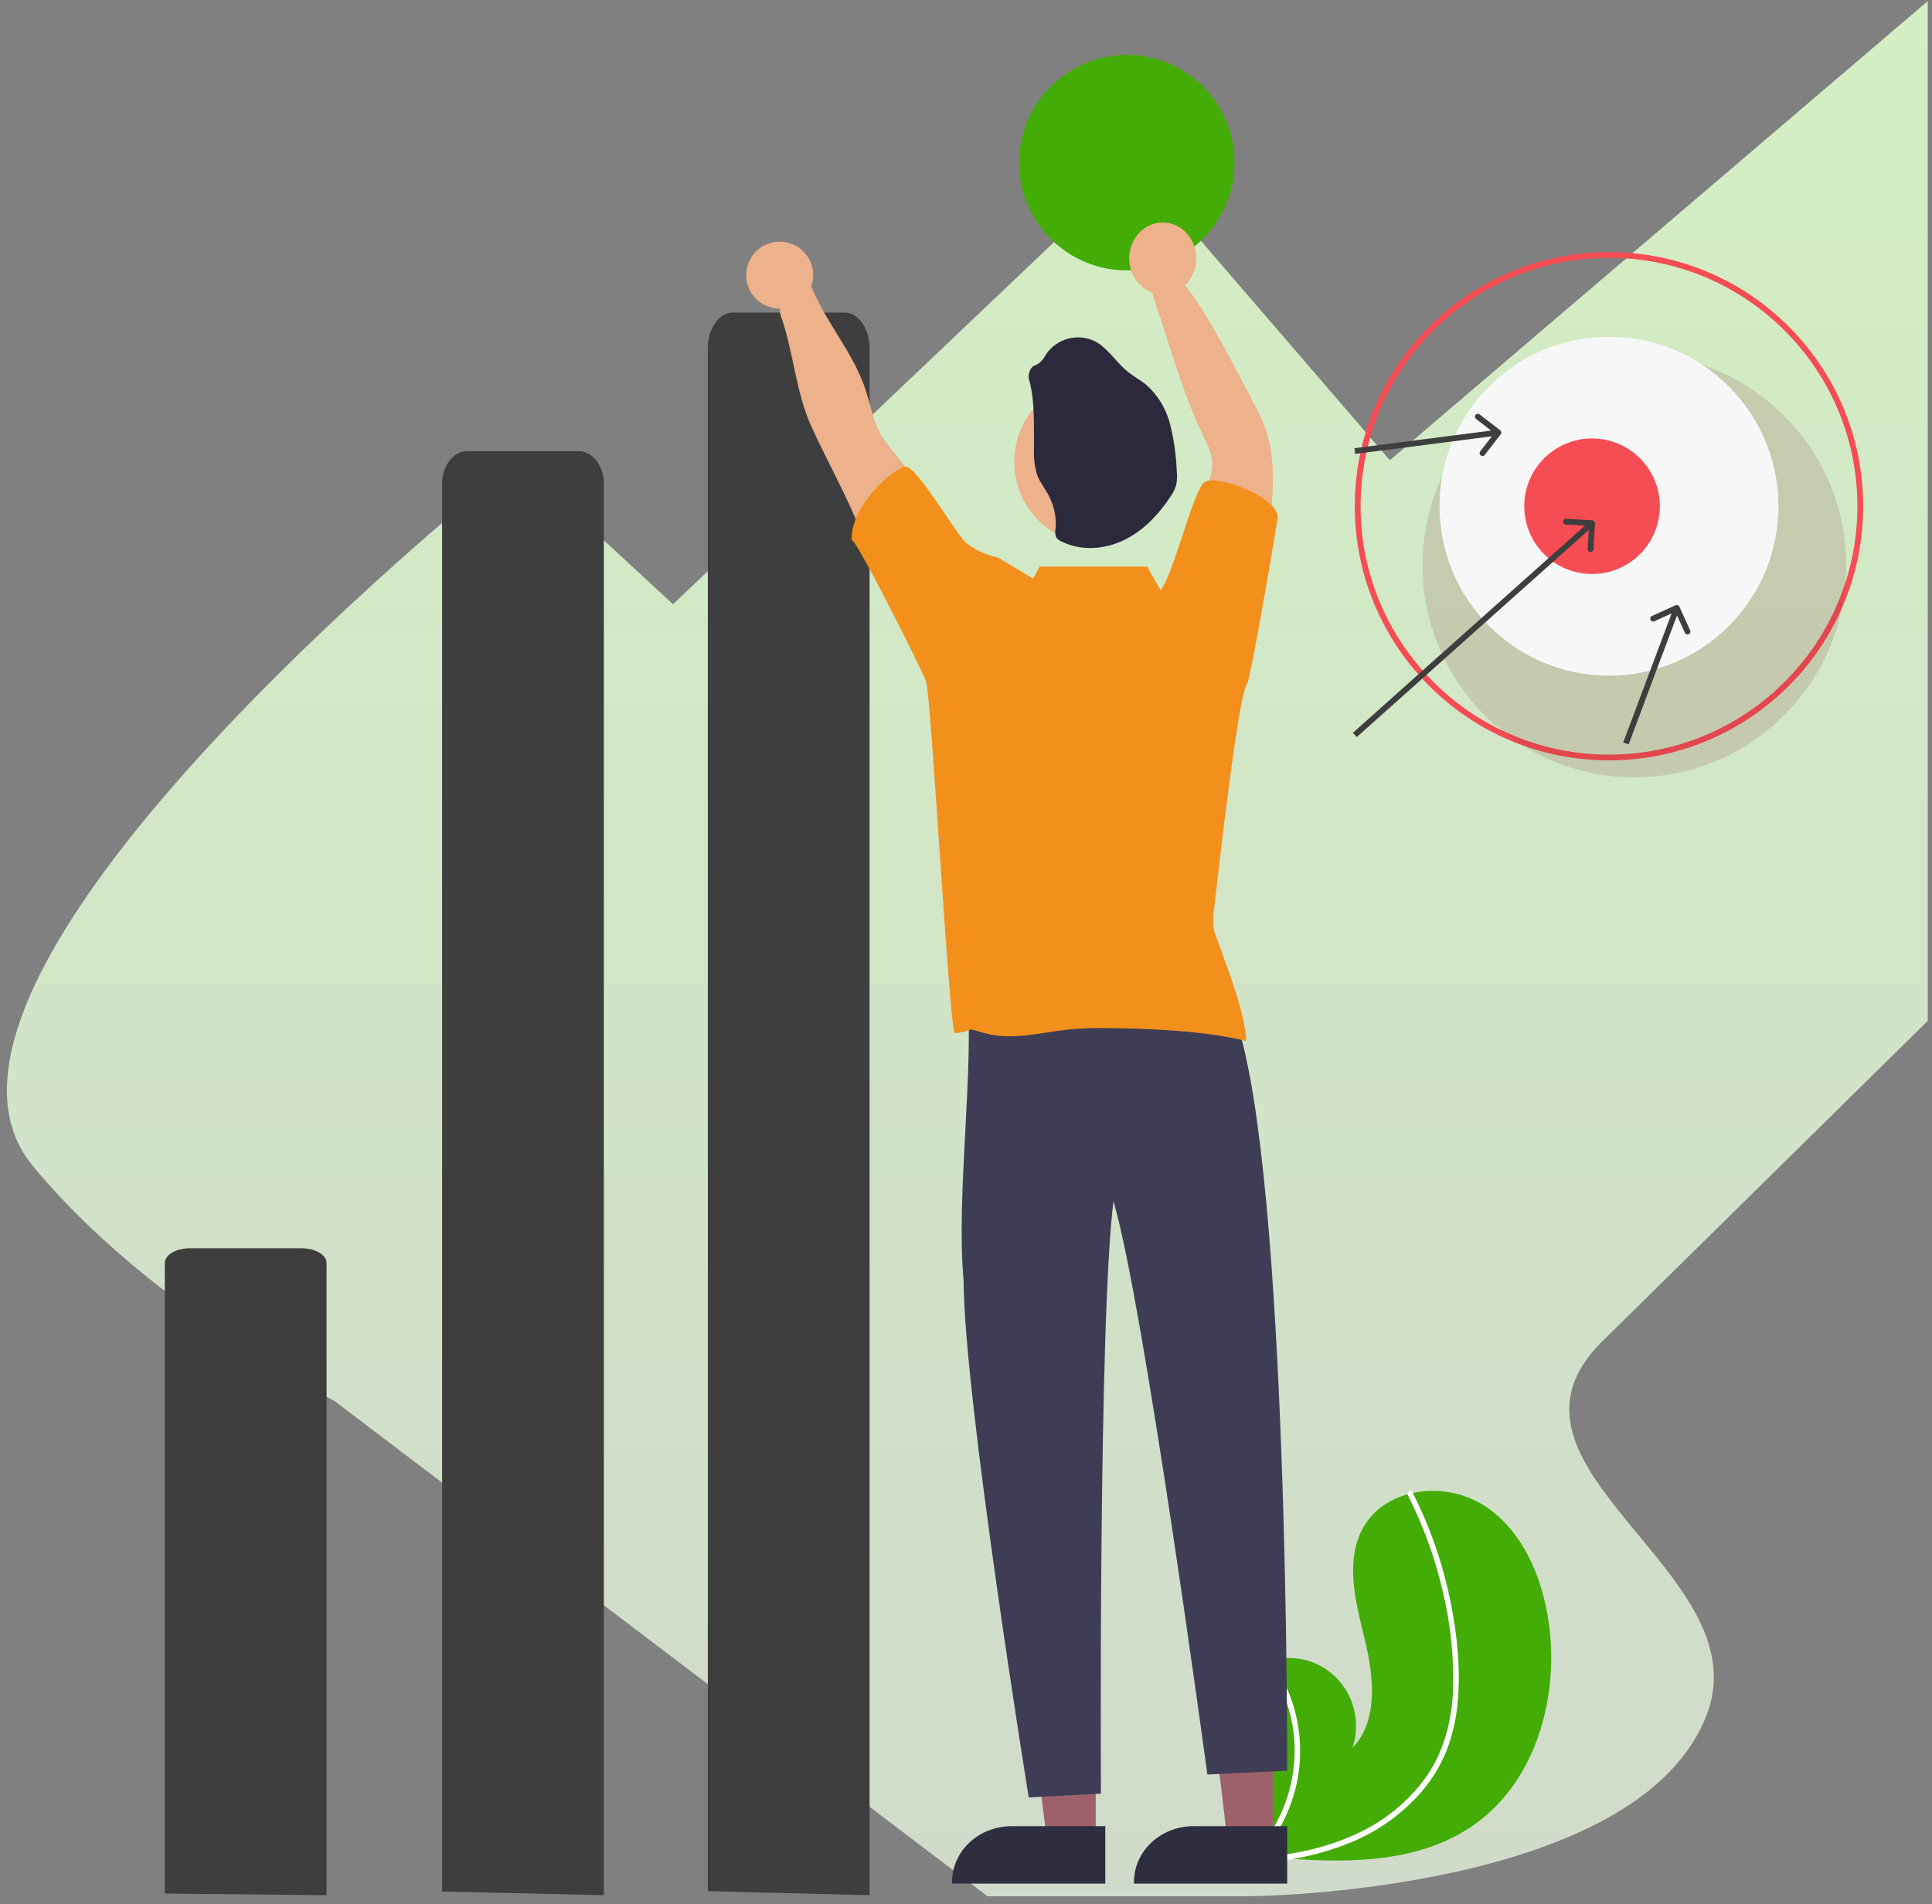 <svg width="211" height="208" viewBox="0 0 211 208" fill="none" xmlns="http://www.w3.org/2000/svg">
<rect x="0" y="0" width="211" height="208" fill="#808080" stroke="none"/>
<path d="M56.5 50.266C56.5 50.266 -13.931 105.97 3.537 127.29C16 142.5 36.5 153 36.5 153L107.85 207.118H136.353C136.353 207.118 179.363 206.857 186.5 187C192.061 171.527 161.122 160.168 175 146.5L210.537 111.5V0.118L151.79 50.266L124 18L73.5 66L56.5 50.266Z" fill="url(#paint0_linear_620_552)"/>
<path d="M77.304 206.559V38.049C77.304 35.888 78.528 34.136 80.037 34.136H92.235C93.745 34.136 94.969 35.888 94.969 38.049V207L77.304 206.559Z" fill="#3E3E3E"/>
<path d="M161.246 199.123C155.504 203.319 148.064 203.529 140.873 203.014C139.868 202.942 138.871 202.858 137.883 202.767C137.877 202.765 137.87 202.766 137.864 202.764C137.816 202.76 137.769 202.755 137.723 202.752C137.519 202.733 137.315 202.713 137.113 202.694L137.161 202.786L137.311 203.073C137.257 202.977 137.203 202.883 137.149 202.787C137.133 202.758 137.116 202.73 137.1 202.701C135.237 199.412 133.389 196.003 132.918 192.248C132.431 188.35 133.8 183.937 137.182 182.021C137.625 181.771 138.095 181.571 138.582 181.426C138.784 181.364 138.989 181.313 139.197 181.269C140.465 180.983 141.785 181.045 143.022 181.449C144.259 181.852 145.368 182.583 146.234 183.565C147.1 184.547 147.693 185.746 147.951 187.037C148.209 188.329 148.124 189.667 147.703 190.914C150.57 187.932 150.035 183.094 149.046 179.05C148.055 175.007 146.856 170.508 148.871 166.876C149.992 164.855 151.962 163.601 154.173 163.096C154.241 163.081 154.309 163.066 154.377 163.053C157.011 162.512 159.75 162.999 162.046 164.416C166.274 167.119 168.445 172.243 169.15 177.262C170.286 185.339 167.773 194.353 161.246 199.123Z" fill="#44AC06"/>
<path d="M159.172 186.169C159.003 187.966 158.576 189.729 157.904 191.401C157.285 192.882 156.45 194.26 155.428 195.491C153.302 198.006 150.61 199.968 147.578 201.212C145.284 202.162 142.882 202.815 140.426 203.155C139.41 203.082 138.4 202.997 137.4 202.906C137.394 202.904 137.387 202.905 137.38 202.903C137.332 202.898 137.284 202.894 137.238 202.891C137.032 202.872 136.825 202.852 136.621 202.832L136.669 202.926L136.821 203.215C136.766 203.118 136.712 203.023 136.657 202.926C136.641 202.897 136.623 202.868 136.607 202.839C138.448 200.985 139.823 198.712 140.615 196.211C141.408 193.709 141.596 191.052 141.164 188.462C140.712 185.89 139.664 183.462 138.108 181.377C138.312 181.315 138.52 181.264 138.73 181.218C139.321 182.036 139.84 182.905 140.28 183.815C141.86 187.061 142.364 190.734 141.718 194.292C141.117 197.511 139.62 200.49 137.403 202.879C137.597 202.865 137.793 202.849 137.985 202.832C141.618 202.521 145.245 201.731 148.541 200.113C151.358 198.764 153.804 196.735 155.663 194.206C157.659 191.423 158.538 188.075 158.689 184.673C158.806 181.008 158.426 177.344 157.56 173.782C156.72 170.151 155.444 166.637 153.76 163.319C153.723 163.244 153.715 163.157 153.739 163.076C153.763 162.995 153.817 162.927 153.889 162.885C153.95 162.844 154.024 162.829 154.095 162.842C154.13 162.852 154.163 162.869 154.19 162.893C154.218 162.917 154.24 162.947 154.254 162.98C154.462 163.39 154.666 163.8 154.862 164.215C156.495 167.669 157.698 171.316 158.442 175.07C159.164 178.692 159.55 182.48 159.172 186.169Z" fill="white"/>
<path d="M139.01 201.029L134.05 201.029L131.691 181.16H139.011L139.01 201.029Z" fill="#9E616A"/>
<path d="M140.58 205.735L123.848 205.734V205.537C123.848 203.925 124.534 202.38 125.756 201.24C126.977 200.101 128.633 199.461 130.36 199.461L140.58 199.461L140.58 205.735Z" fill="#2F2E41"/>
<path d="M119.664 201.029L114.35 201.029L111.822 181.16H119.665L119.664 201.029Z" fill="#9E616A"/>
<path d="M120.71 205.735L103.979 205.734V205.537C103.979 203.925 104.665 202.38 105.887 201.24C107.108 200.101 108.764 199.461 110.491 199.461L120.711 199.461L120.71 205.735Z" fill="#2F2E41"/>
<path d="M123.064 29.529C129.561 29.529 134.828 24.262 134.828 17.764C134.828 11.267 129.561 6 123.064 6C116.566 6 111.299 11.267 111.299 17.764C111.299 24.262 116.566 29.529 123.064 29.529Z" fill="#44AC06"/>
<path d="M118.945 108.934C123.295 109.46 134.42 105.472 135.023 111.539C140.749 128.477 140.579 193.403 140.579 193.403L131.862 193.821C131.862 193.821 124.896 142.232 121.602 131.196C119.949 144.61 120.238 195.906 120.238 195.906L112.351 196.323C112.351 196.323 105.276 152.643 105.236 139.822C104.376 130.431 106.485 116.514 105.582 107.436C109.896 108.81 114.436 109.319 118.945 108.934Z" fill="#3F3D56"/>
<path d="M104.211 59.634C102.425 56.033 100.243 52.637 97.704 49.507C97.173 48.895 96.69 48.245 96.259 47.562C95.345 45.999 95.073 44.164 94.495 42.455C92.879 37.661 88.85 33.811 87.868 28.854C87.511 27.052 84.495 32.289 85.288 34.523C86.704 38.566 86.886 42.849 88.689 46.754C90.491 50.659 92.608 54.405 94.163 58.398C95.047 60.665 95.753 63.007 97.049 65.102C98.346 67.197 100.369 68.953 102.813 69.267C102.796 67.748 103.03 66.237 103.506 64.792C104.037 63.141 104.981 61.197 104.211 59.634Z" fill="#EDB18B"/>
<path d="M130.239 62.373C130.131 59.445 130.596 56.523 131.609 53.767C131.996 52.711 132.451 51.638 132.413 50.516C132.359 49.472 131.853 48.515 131.394 47.571C129.81 44.32 128.697 40.874 127.602 37.436L125.495 30.954C124.808 30.459 128.819 30.288 129.675 31.451C132.472 35.27 134.592 39.656 136.808 43.827C137.373 44.821 137.855 45.858 138.249 46.929C138.79 48.664 139.046 50.474 139.007 52.288C139.007 55.68 138.552 59.06 138.08 62.423C137.781 64.531 137.389 66.826 135.767 68.221C134.082 66.101 132.388 64.03 130.239 62.373Z" fill="#EDB18B"/>
<path d="M119.404 59.332C124.168 59.332 128.031 55.353 128.031 50.444C128.031 45.535 124.168 41.555 119.404 41.555C114.639 41.555 110.776 45.535 110.776 50.444C110.776 55.353 114.639 59.332 119.404 59.332Z" fill="#EDB18B"/>
<path d="M112.437 41.635C112.341 41.371 112.319 41.084 112.375 40.808C112.43 40.532 112.561 40.276 112.751 40.071C112.965 39.9 113.25 39.836 113.479 39.672C113.806 39.393 114.073 39.05 114.265 38.663C114.85 37.83 115.708 37.234 116.685 36.982C117.661 36.73 118.694 36.838 119.6 37.286C121.018 38.04 121.873 39.55 123.134 40.566C123.774 41.093 124.516 41.484 125.16 42.011C126.45 43.142 127.366 44.649 127.787 46.328C128.205 47.995 128.449 49.702 128.515 51.42C128.582 51.936 128.562 52.46 128.456 52.969C128.326 53.395 128.131 53.799 127.879 54.166C126.583 56.161 124.876 57.972 122.736 59.002C120.596 60.031 117.993 60.199 115.882 59.121C115.67 59.034 115.487 58.886 115.356 58.694C115.236 58.403 115.208 58.081 115.274 57.773C115.389 56.553 115.151 55.327 114.591 54.242C114.198 53.444 113.609 52.758 113.295 51.932C113.003 51.007 112.878 50.037 112.926 49.067C112.889 46.555 113.057 44.053 112.437 41.635Z" fill="#2D293D"/>
<path d="M85.156 33.712C87.177 33.712 88.816 32.073 88.816 30.052C88.816 28.03 87.177 26.392 85.156 26.392C83.134 26.392 81.496 28.03 81.496 30.052C81.496 32.073 83.134 33.712 85.156 33.712Z" fill="#EDB18B"/>
<path d="M126.985 32.143C129.007 32.143 130.645 30.388 130.645 28.222C130.645 26.056 129.007 24.3 126.985 24.3C124.964 24.3 123.325 26.056 123.325 28.222C123.325 30.388 124.964 32.143 126.985 32.143Z" fill="#EDB18B"/>
<path d="M136.182 74.742C136.55 74.405 139.552 56.825 139.534 56.429C139.488 54.263 132.889 51.789 131.569 52.65C130.323 53.462 128.153 62.779 126.757 64.476L125.28 61.887H113.542L112.83 63.21C111.29 62.281 109.904 61.424 109.41 61.141C109.24 61.026 109.055 60.934 108.861 60.87C107.641 60.597 106.495 60.058 105.507 59.291C104.543 58.548 100.068 50.765 98.869 50.971C97.515 51.197 92.947 55.152 92.999 58.948C93.575 58.936 101.054 73.915 101.159 74.474C101.734 76.833 103.63 111.246 104.242 112.85C107.062 112.577 104.836 112.09 107.565 112.85C110.504 113.668 113.606 112.783 116.637 112.455C117.899 112.33 119.167 112.274 120.436 112.287C125.047 112.308 131.629 112.564 136.094 113.71C136.119 110.78 133.549 104.44 132.597 101.673C132.473 100.846 132.477 100.004 132.61 99.179C132.732 98.167 135.186 75.861 136.182 74.742Z" fill="#F3901B"/>
<path d="M48.283 206.599V52.848C48.283 50.876 49.507 49.277 51.016 49.277H63.214C64.724 49.277 65.948 50.876 65.948 52.848V207L48.283 206.599Z" fill="#3E3E3E"/>
<path d="M18 206.82V137.94C18 137.056 19.224 136.34 20.733 136.34H32.931C34.441 136.34 35.665 137.056 35.665 137.94V207L18 206.82Z" fill="#3E3E3E"/>
<circle cx="175.723" cy="55.292" r="27.444" stroke="#F64C53" stroke-width="0.631"/>
<circle opacity="0.15" cx="178.498" cy="61.769" r="23.133" fill="#7B2629"/>
<circle cx="175.722" cy="55.292" r="18.506" fill="#F7F7F7"/>
<circle cx="173.872" cy="55.292" r="7.402" fill="#F64C53"/>
<path d="M174.187 57.16C174.197 56.986 174.064 56.837 173.89 56.827L171.055 56.667C170.881 56.657 170.732 56.79 170.723 56.964C170.713 57.138 170.846 57.287 171.02 57.297L173.539 57.439L173.397 59.959C173.387 60.133 173.52 60.282 173.694 60.292C173.868 60.302 174.017 60.169 174.026 59.995L174.187 57.16ZM148.173 80.51L174.082 57.378L173.662 56.907L147.753 80.04L148.173 80.51Z" fill="#3E3E3E"/>
<path d="M183.412 66.265C183.34 66.106 183.153 66.036 182.995 66.108L180.41 67.283C180.251 67.355 180.181 67.542 180.253 67.701C180.325 67.859 180.512 67.93 180.671 67.857L182.968 66.813L184.013 69.111C184.085 69.269 184.272 69.339 184.43 69.267C184.589 69.195 184.659 69.008 184.587 68.85L183.412 66.265ZM177.869 81.311L183.42 66.506L182.83 66.285L177.278 81.09L177.869 81.311Z" fill="#3E3E3E"/>
<path d="M163.895 47.436C164.001 47.298 163.976 47.1 163.838 46.994L161.59 45.26C161.452 45.153 161.254 45.179 161.147 45.317C161.041 45.455 161.067 45.653 161.205 45.759L163.203 47.301L161.661 49.299C161.555 49.437 161.58 49.635 161.718 49.741C161.856 49.848 162.054 49.822 162.161 49.684L163.895 47.436ZM148.004 49.58L163.685 47.556L163.605 46.931L147.923 48.955L148.004 49.58Z" fill="#3E3E3E"/>
<defs>
<linearGradient id="paint0_linear_620_552" x1="107.837" y1="0.118" x2="107.837" y2="327.728" gradientUnits="userSpaceOnUse">
<stop stop-color="#D3EFC3"/>
<stop offset="1" stop-color="#CFCFCF"/>
</linearGradient>
</defs>
</svg>
